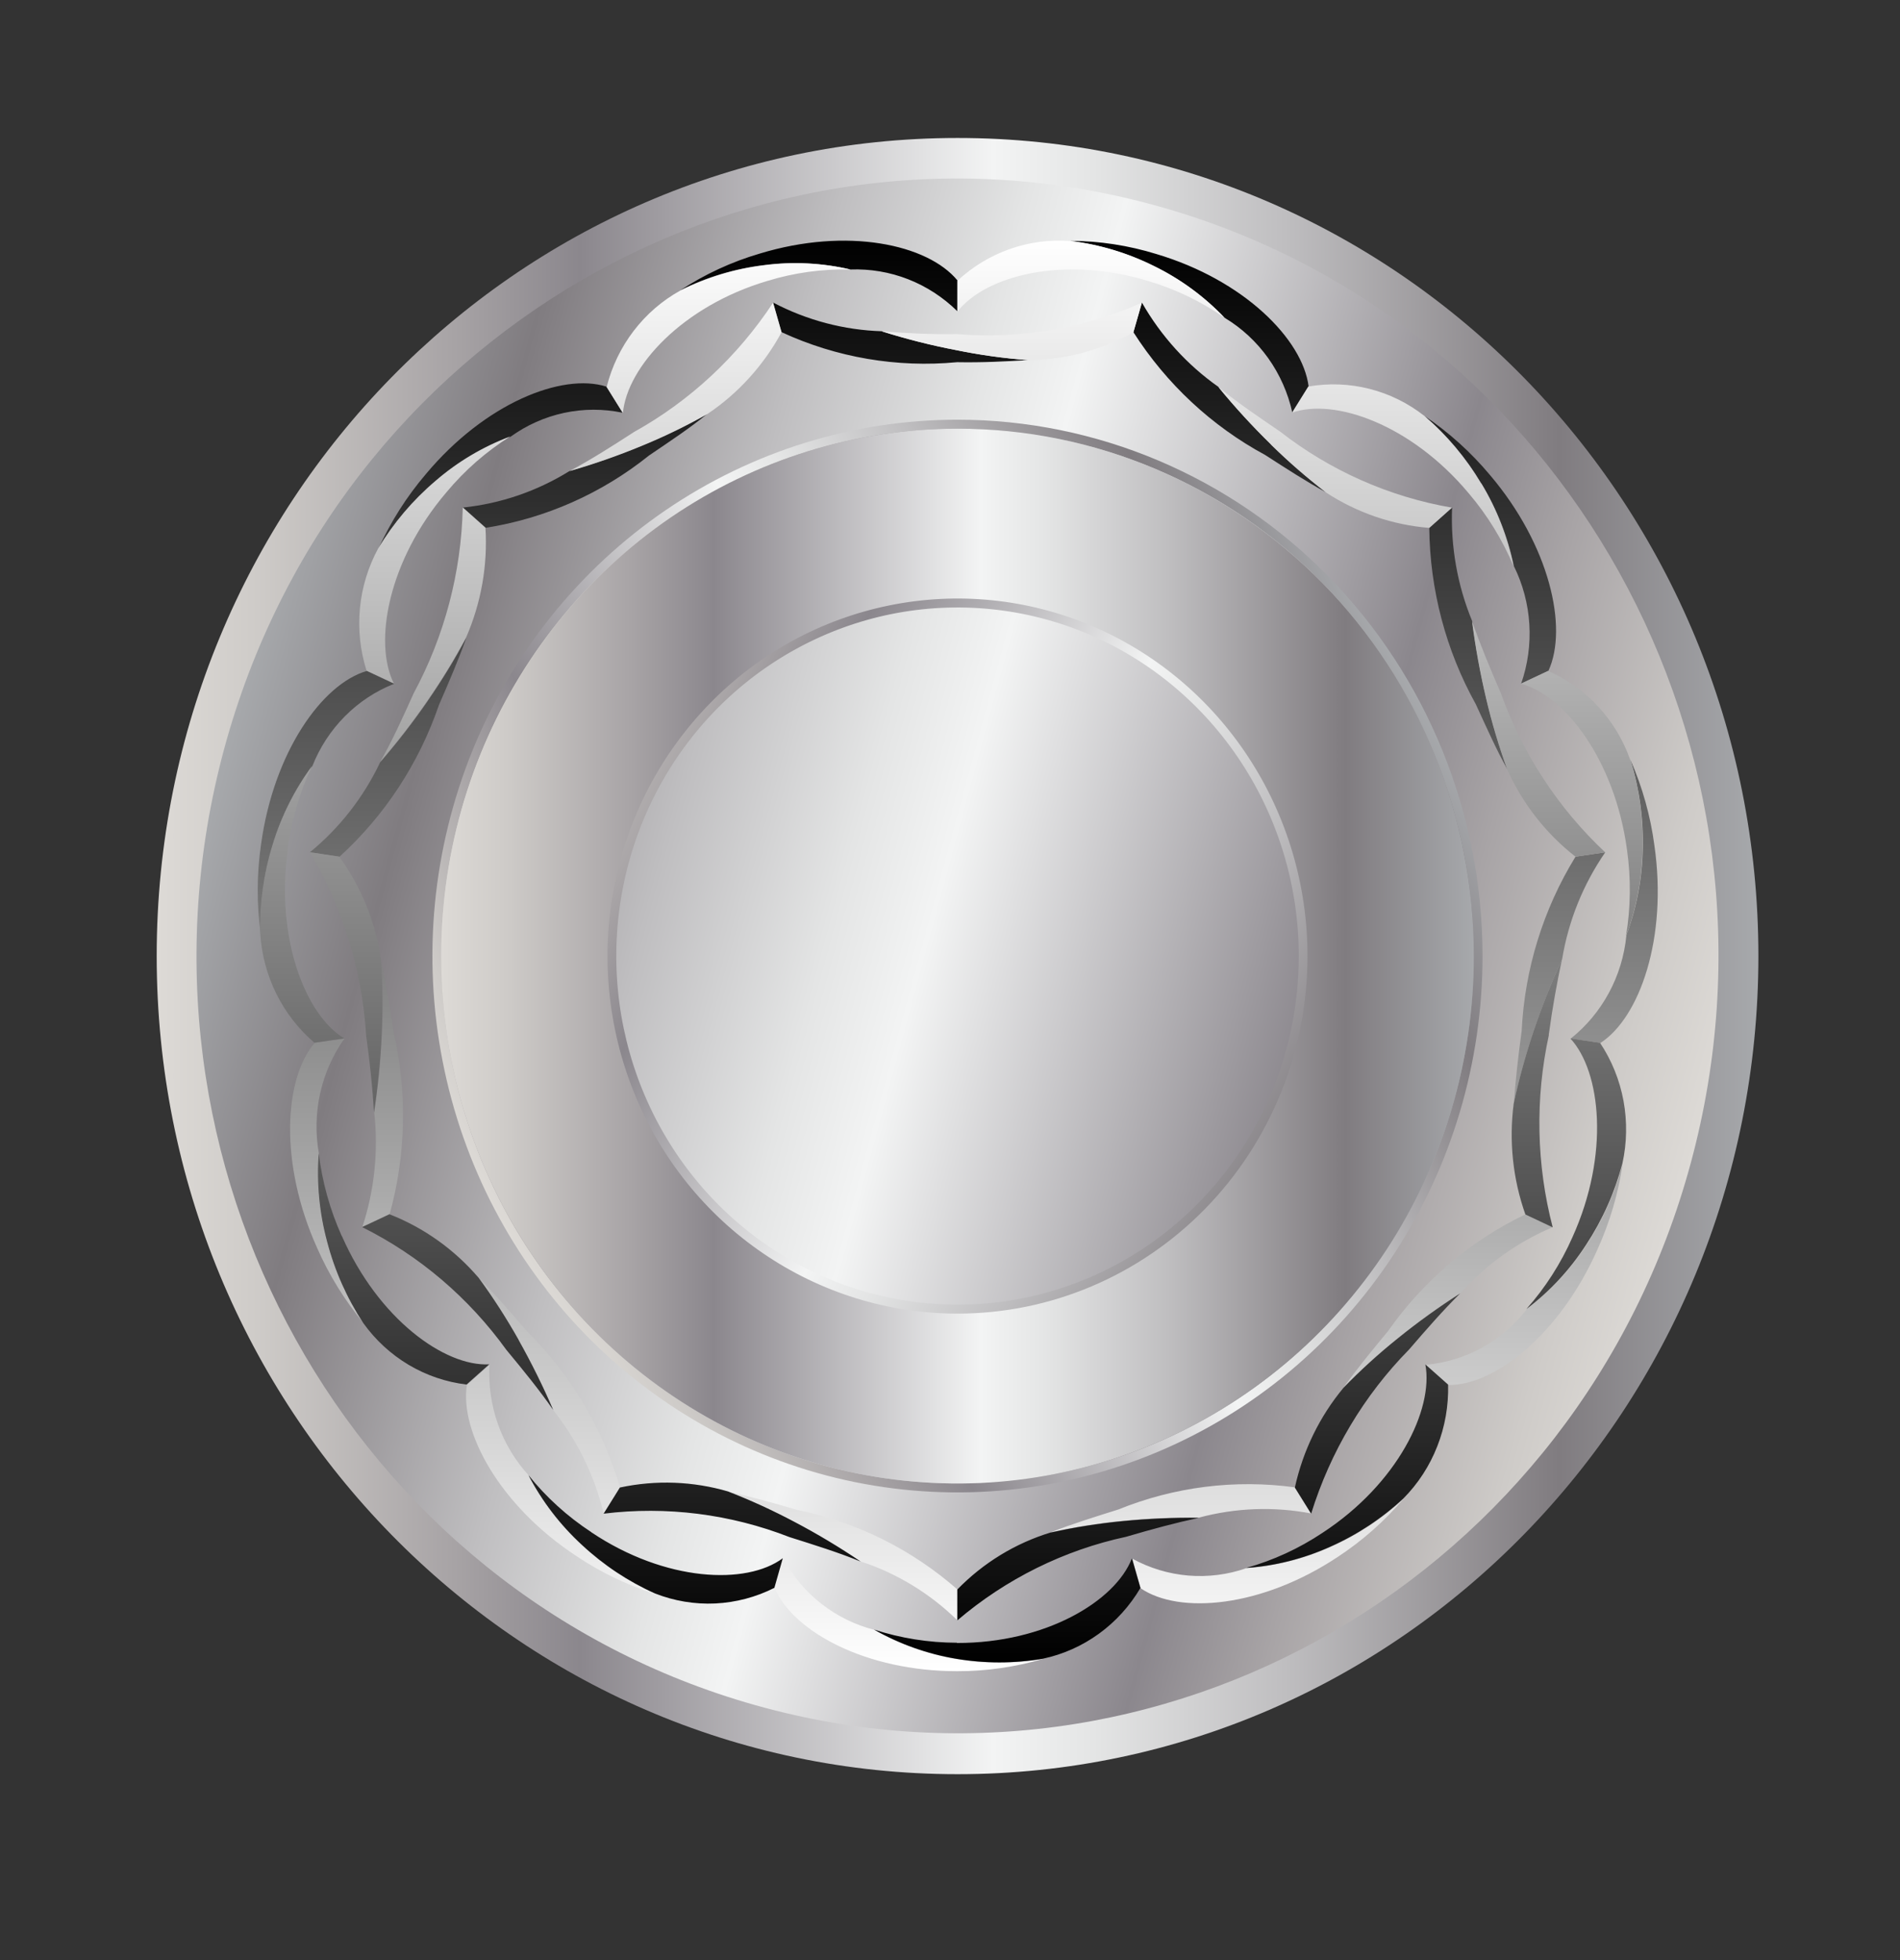 <svg width="32" height="33" viewBox="0 0 32 33" fill="none" xmlns="http://www.w3.org/2000/svg">
<rect x="0" y="0" width="32" height="33" fill="#333333" stroke="none"/>
<path d="M16.127 29.87C23.576 29.87 29.615 23.703 29.615 16.096C29.615 8.489 23.576 2.323 16.127 2.323C8.678 2.323 2.639 8.489 2.639 16.096C2.639 23.703 8.678 29.87 16.127 29.87Z" fill="url(#paint0_linear_2953_7895)"/>
<path d="M28.478 19.574C30.361 12.608 26.357 5.403 19.535 3.48C12.713 1.558 5.656 5.647 3.774 12.613C1.892 19.579 5.896 26.785 12.718 28.707C19.54 30.629 26.596 26.54 28.478 19.574Z" fill="url(#paint1_linear_2953_7895)"/>
<path d="M14.323 4.537C14.654 4.525 14.985 4.58 15.294 4.701C15.604 4.822 15.886 5.006 16.125 5.241V4.721C15.621 4.11 14.261 3.822 12.794 4.27C12.322 4.408 11.873 4.616 11.46 4.886C11.902 4.665 12.376 4.522 12.865 4.463C13.351 4.399 13.845 4.425 14.323 4.537ZM7.335 8.105C7.71 7.782 8.137 7.527 8.597 7.354C8.868 7.158 9.175 7.021 9.501 6.951C9.826 6.881 10.162 6.881 10.487 6.949L10.213 6.509C9.464 6.273 8.17 6.79 7.174 7.98C6.851 8.358 6.582 8.781 6.374 9.236C6.632 8.808 6.957 8.426 7.335 8.105ZM5.26 12.9C5.384 12.585 5.571 12.299 5.808 12.06C6.045 11.821 6.328 11.634 6.639 11.512L6.179 11.296C5.425 11.512 4.608 12.665 4.396 14.221C4.324 14.719 4.322 15.224 4.39 15.722C4.378 15.218 4.447 14.715 4.595 14.234C4.739 13.753 4.964 13.303 5.26 12.9ZM5.371 19.421C5.311 19.085 5.318 18.74 5.392 18.407C5.466 18.074 5.605 17.76 5.802 17.484L5.301 17.557C4.784 18.157 4.698 19.581 5.34 21.008C5.541 21.466 5.805 21.893 6.123 22.275C5.849 21.857 5.643 21.395 5.516 20.908C5.385 20.424 5.336 19.921 5.371 19.421ZM8.905 24.84C8.677 24.591 8.5 24.298 8.387 23.978C8.274 23.658 8.225 23.317 8.244 22.978L7.863 23.318C7.741 24.11 8.422 25.355 9.71 26.199C10.12 26.474 10.566 26.688 11.035 26.835C10.585 26.633 10.169 26.358 9.806 26.019C9.441 25.682 9.135 25.284 8.905 24.84ZM16.105 27.931C15.621 27.85 15.155 27.684 14.726 27.44C14.403 27.358 14.101 27.209 13.836 27.003C13.572 26.797 13.352 26.537 13.19 26.241L13.048 26.74C13.364 27.475 14.593 28.137 16.12 28.136C16.61 28.137 17.097 28.067 17.567 27.929C17.082 28.011 16.588 28.012 16.102 27.93L16.105 27.931ZM20.993 26.401C20.679 26.511 20.346 26.553 20.015 26.526C19.683 26.498 19.361 26.401 19.069 26.241L19.211 26.74C19.863 27.185 21.249 27.064 22.531 26.212C22.945 25.94 23.319 25.61 23.642 25.23C23.278 25.569 22.862 25.843 22.41 26.043C21.961 26.245 21.48 26.366 20.991 26.4L20.993 26.401ZM25.715 22.041C25.509 22.308 25.251 22.529 24.958 22.691C24.664 22.852 24.341 22.949 24.009 22.978L24.391 23.318C25.174 23.329 26.275 22.461 26.907 21.03C27.114 20.574 27.256 20.09 27.329 19.593C27.201 20.08 26.994 20.541 26.719 20.96C26.447 21.378 26.106 21.743 25.71 22.04L25.715 22.041ZM27.391 15.753C27.358 16.092 27.257 16.42 27.096 16.718C26.935 17.015 26.717 17.277 26.454 17.486L26.955 17.559C27.616 17.132 28.087 15.79 27.864 14.237C27.798 13.739 27.662 13.253 27.461 12.794C27.61 13.275 27.68 13.778 27.668 14.282C27.66 14.785 27.565 15.283 27.389 15.752L27.391 15.753ZM24.951 8.142C25.211 8.569 25.395 9.04 25.497 9.531C25.648 9.836 25.736 10.168 25.757 10.508C25.778 10.848 25.731 11.189 25.619 11.51L26.079 11.294C26.413 10.567 26.099 9.178 25.093 7.996C24.774 7.615 24.405 7.281 23.995 7.006C24.371 7.329 24.694 7.712 24.949 8.141L24.951 8.142ZM20.625 5.35C20.912 5.522 21.161 5.753 21.358 6.028C21.554 6.303 21.693 6.616 21.766 6.948L22.04 6.508C21.94 5.71 20.946 4.714 19.476 4.277C19.007 4.132 18.52 4.057 18.03 4.055C18.518 4.115 18.993 4.258 19.435 4.477C19.879 4.694 20.282 4.99 20.625 5.35ZM14.498 26.289C15.108 26.489 15.665 26.829 16.127 27.282V26.762C15.356 26.085 14.427 25.624 13.43 25.422C13.025 25.303 12.637 25.195 12.271 25.115C12.652 25.261 13.024 25.428 13.386 25.618C13.767 25.821 14.137 26.045 14.495 26.288L14.498 26.289ZM9.32 23.744C9.725 24.253 10.014 24.847 10.168 25.483L10.442 25.043C10.149 24.046 9.611 23.143 8.88 22.418C8.599 22.094 8.335 21.784 8.063 21.516C8.309 21.85 8.534 22.2 8.737 22.562C8.952 22.945 9.146 23.338 9.318 23.742L9.32 23.744ZM6.422 16.16C6.449 16.577 6.453 16.996 6.432 17.414C6.412 17.854 6.369 18.293 6.303 18.728C6.375 19.381 6.306 20.041 6.101 20.664L6.561 20.448C6.839 19.445 6.862 18.387 6.628 17.373C6.569 16.942 6.491 16.536 6.42 16.159L6.422 16.16ZM7.206 11.8C6.957 12.16 6.689 12.505 6.403 12.833C6.123 13.423 5.718 13.941 5.217 14.351L5.718 14.424C6.479 13.732 7.055 12.853 7.392 11.871C7.564 11.476 7.726 11.099 7.854 10.737C7.658 11.105 7.441 11.46 7.204 11.801L7.206 11.8ZM9.594 7.929C9.048 8.268 8.434 8.479 7.798 8.545L8.181 8.886C9.185 8.728 10.133 8.309 10.932 7.668C11.284 7.429 11.622 7.206 11.917 6.964C11.56 7.166 11.191 7.345 10.813 7.5C10.414 7.666 10.007 7.809 9.594 7.929ZM14.857 5.577C14.218 5.558 13.591 5.393 13.021 5.094L13.164 5.593C14.089 6.02 15.107 6.194 16.119 6.098C16.541 6.106 16.943 6.085 17.317 6.062C16.91 6.032 16.506 5.976 16.106 5.894C15.684 5.814 15.267 5.709 14.857 5.58V5.577ZM20.524 6.516C19.996 6.145 19.555 5.66 19.232 5.094L19.089 5.593C19.645 6.463 20.408 7.174 21.308 7.66C21.665 7.89 22.004 8.11 22.337 8.291C22.01 8.04 21.699 7.769 21.405 7.48C21.094 7.177 20.8 6.857 20.524 6.521V6.516ZM24.072 8.886C24.082 9.927 24.351 10.949 24.855 11.855C25.036 12.246 25.2 12.62 25.389 12.956C25.247 12.564 25.127 12.164 25.032 11.757C24.93 11.329 24.851 10.895 24.795 10.458C24.545 9.854 24.43 9.2 24.456 8.545L24.072 8.886ZM25.496 18.577C25.584 18.169 25.694 17.766 25.827 17.371C25.967 16.954 26.128 16.545 26.31 16.146C26.417 15.499 26.666 14.885 27.036 14.349L26.535 14.423C25.992 15.305 25.679 16.315 25.628 17.356C25.569 17.785 25.524 18.195 25.496 18.577ZM23.543 22.531C23.881 22.259 24.233 22.005 24.597 21.772C25.028 21.29 25.558 20.911 26.148 20.662L25.688 20.446C24.768 20.888 23.973 21.563 23.38 22.407C23.107 22.738 22.847 23.052 22.626 23.364C22.915 23.068 23.221 22.79 23.543 22.532V22.531ZM22.084 25.481L21.81 25.041C20.804 24.903 19.78 25.031 18.837 25.413C18.434 25.54 18.05 25.659 17.699 25.797C18.097 25.709 18.5 25.645 18.906 25.606C19.333 25.565 19.762 25.546 20.191 25.551C20.809 25.385 21.456 25.361 22.084 25.481Z" fill="url(#paint2_linear_2953_7895)"/>
<path d="M12.924 4.73C13.377 4.591 13.85 4.526 14.323 4.537C13.845 4.426 13.351 4.402 12.865 4.467C12.377 4.527 11.902 4.67 11.461 4.89C11.155 5.059 10.887 5.29 10.673 5.57C10.459 5.849 10.304 6.171 10.217 6.515L10.491 6.955C10.562 6.177 11.491 5.154 12.924 4.73ZM6.633 11.506C6.288 10.817 6.536 9.439 7.519 8.288C7.826 7.919 8.189 7.602 8.593 7.348C8.132 7.521 7.705 7.775 7.331 8.099C6.952 8.421 6.628 8.803 6.37 9.232C6.201 9.543 6.096 9.886 6.062 10.24C6.028 10.594 6.066 10.951 6.173 11.29L6.633 11.506ZM4.846 14.282C4.911 13.8 5.05 13.332 5.256 12.894C4.96 13.296 4.734 13.747 4.589 14.227C4.44 14.708 4.371 15.211 4.383 15.714C4.405 16.069 4.497 16.414 4.654 16.731C4.811 17.047 5.029 17.328 5.296 17.555L5.798 17.482C5.151 17.097 4.632 15.8 4.85 14.286L4.846 14.282ZM5.755 20.808C5.557 20.367 5.426 19.897 5.368 19.415C5.331 19.917 5.379 20.421 5.51 20.906C5.637 21.393 5.843 21.855 6.117 22.273C6.322 22.56 6.582 22.799 6.882 22.978C7.181 23.156 7.514 23.269 7.858 23.31L8.24 22.97C7.491 23.01 6.373 22.208 5.759 20.812L5.755 20.808ZM9.957 25.794C9.557 25.532 9.2 25.209 8.899 24.834C9.13 25.277 9.436 25.675 9.802 26.011C10.165 26.349 10.58 26.625 11.031 26.827C11.354 26.954 11.7 27.012 12.046 26.996C12.392 26.979 12.732 26.89 13.042 26.733L13.184 26.234C12.573 26.689 11.209 26.634 9.959 25.797L9.957 25.794ZM16.114 27.657C15.641 27.656 15.17 27.581 14.719 27.435C15.148 27.678 15.614 27.844 16.098 27.926C16.583 28.008 17.078 28.008 17.563 27.926C17.903 27.854 18.224 27.711 18.507 27.506C18.79 27.301 19.028 27.039 19.207 26.735L19.064 26.236C18.785 26.958 17.608 27.664 16.118 27.661L16.114 27.657ZM24.006 22.971C24.148 23.733 23.533 24.983 22.276 25.805C21.879 26.07 21.445 26.27 20.988 26.398C21.477 26.364 21.956 26.242 22.405 26.04C22.856 25.84 23.273 25.566 23.636 25.228C23.884 24.978 24.078 24.679 24.207 24.349C24.337 24.019 24.398 23.666 24.389 23.311L24.006 22.971ZM26.448 17.483C26.965 18.043 27.112 19.438 26.484 20.828C26.289 21.27 26.027 21.679 25.708 22.039C26.103 21.741 26.444 21.373 26.715 20.954C26.99 20.536 27.196 20.074 27.325 19.587C27.401 19.241 27.407 18.882 27.343 18.532C27.278 18.183 27.144 17.851 26.948 17.557L26.448 17.483ZM27.456 12.792C27.339 12.459 27.155 12.153 26.917 11.896C26.679 11.639 26.391 11.434 26.072 11.296L25.612 11.512C26.344 11.694 27.196 12.789 27.402 14.306C27.47 14.787 27.465 15.277 27.386 15.756C27.562 15.286 27.656 14.788 27.664 14.284C27.677 13.779 27.608 13.275 27.459 12.793L27.456 12.792ZM24.945 8.139C24.689 7.709 24.366 7.325 23.989 7.002C23.714 6.786 23.399 6.631 23.062 6.546C22.726 6.461 22.376 6.448 22.034 6.508L21.76 6.948C22.474 6.696 23.766 7.145 24.737 8.306C25.049 8.672 25.303 9.086 25.491 9.531C25.39 9.039 25.207 8.568 24.949 8.14L24.945 8.139ZM19.344 4.733C19.799 4.868 20.231 5.076 20.623 5.349C20.279 4.99 19.876 4.696 19.432 4.481C18.99 4.261 18.516 4.118 18.028 4.058C17.683 4.032 17.336 4.077 17.009 4.192C16.681 4.307 16.381 4.489 16.125 4.727V5.247C16.595 4.642 17.915 4.295 19.344 4.733ZM12.269 25.112C11.674 24.937 11.046 24.914 10.44 25.044L10.166 25.484C11.226 25.354 12.301 25.49 13.298 25.879C13.723 26.013 14.127 26.139 14.495 26.29C14.137 26.048 13.766 25.825 13.384 25.624C13.023 25.432 12.65 25.261 12.269 25.113V25.112ZM8.736 22.56C8.532 22.198 8.307 21.848 8.062 21.514C7.654 21.037 7.138 20.669 6.559 20.443L6.098 20.659C7.06 21.137 7.894 21.847 8.529 22.727C8.817 23.074 9.088 23.407 9.318 23.739C9.145 23.336 8.95 22.944 8.736 22.563V22.56ZM6.167 17.438C6.231 17.889 6.274 18.318 6.299 18.727C6.365 18.292 6.409 17.853 6.429 17.413C6.449 16.995 6.446 16.576 6.418 16.159C6.327 15.53 6.085 14.934 5.714 14.423L5.219 14.347C5.775 15.283 6.101 16.344 6.167 17.438ZM6.399 12.832C6.685 12.501 6.953 12.155 7.201 11.795C7.437 11.454 7.654 11.1 7.85 10.733C8.103 10.153 8.216 9.518 8.176 8.885L7.794 8.544C7.769 9.639 7.485 10.712 6.967 11.672C6.781 12.087 6.602 12.479 6.401 12.832H6.399ZM11.915 6.97C12.434 6.622 12.861 6.15 13.162 5.596L13.02 5.097C12.422 6.003 11.62 6.75 10.68 7.272C10.304 7.516 9.944 7.744 9.592 7.932C10.006 7.813 10.412 7.671 10.811 7.506C11.19 7.351 11.559 7.171 11.917 6.969L11.915 6.97ZM17.316 6.064C17.935 6.058 18.544 5.897 19.088 5.596L19.231 5.097C18.251 5.531 17.182 5.712 16.117 5.625C15.673 5.633 15.249 5.608 14.855 5.579C15.265 5.709 15.682 5.814 16.104 5.895C16.504 5.977 16.909 6.033 17.317 6.063L17.316 6.064ZM21.404 7.484C21.698 7.773 22.009 8.043 22.336 8.294C22.858 8.634 23.454 8.838 24.072 8.888L24.454 8.547C23.401 8.366 22.406 7.926 21.557 7.264C21.186 7.012 20.834 6.772 20.523 6.519C20.799 6.857 21.094 7.178 21.406 7.483L21.404 7.484ZM26.535 14.424L27.035 14.35C26.246 13.611 25.641 12.689 25.274 11.661C25.092 11.245 24.929 10.846 24.792 10.462C24.849 10.899 24.928 11.333 25.029 11.761C25.125 12.168 25.244 12.568 25.387 12.96C25.647 13.536 26.042 14.039 26.536 14.424H26.535ZM26.084 17.424C26.145 16.972 26.222 16.544 26.308 16.148C26.126 16.547 25.965 16.956 25.825 17.372C25.693 17.768 25.582 18.171 25.494 18.579C25.412 19.209 25.479 19.85 25.691 20.447L26.151 20.664C25.875 19.606 25.853 18.496 26.086 17.427L26.084 17.424ZM22.627 23.365C22.225 23.848 21.944 24.425 21.808 25.045L22.082 25.485C22.406 24.441 22.971 23.493 23.731 22.721C24.026 22.379 24.308 22.056 24.593 21.775C24.228 22.009 23.876 22.262 23.539 22.535C23.219 22.792 22.914 23.069 22.627 23.365ZM17.698 25.8C17.102 25.981 16.561 26.311 16.123 26.761V27.281C16.944 26.581 17.921 26.098 18.967 25.873C19.398 25.746 19.803 25.637 20.191 25.554C19.762 25.55 19.333 25.568 18.906 25.61C18.501 25.649 18.098 25.713 17.7 25.801L17.698 25.8Z" fill="url(#paint3_linear_2953_7895)"/>
<path d="M16.127 7.066C14.378 7.066 12.668 7.596 11.213 8.588C9.759 9.58 8.626 10.99 7.956 12.64C7.287 14.29 7.111 16.106 7.453 17.858C7.794 19.609 8.636 21.218 9.872 22.481C11.109 23.744 12.685 24.604 14.4 24.953C16.116 25.301 17.894 25.122 19.51 24.439C21.126 23.756 22.507 22.598 23.478 21.113C24.45 19.628 24.969 17.882 24.969 16.096C24.969 13.702 24.037 11.405 22.379 9.711C20.721 8.018 18.472 7.067 16.127 7.066ZM16.127 22.115C14.961 22.115 13.821 21.762 12.852 21.1C11.882 20.439 11.127 19.499 10.681 18.399C10.234 17.299 10.118 16.089 10.345 14.921C10.573 13.754 11.134 12.681 11.958 11.839C12.783 10.997 13.833 10.424 14.977 10.192C16.12 9.959 17.305 10.079 18.383 10.534C19.46 10.99 20.38 11.761 21.028 12.751C21.676 13.741 22.021 14.905 22.021 16.096C22.021 16.886 21.869 17.669 21.573 18.399C21.277 19.13 20.843 19.793 20.295 20.352C19.748 20.912 19.098 21.355 18.383 21.657C17.667 21.96 16.901 22.115 16.127 22.115Z" fill="url(#paint4_linear_2953_7895)"/>
<path d="M16.127 7.217C14.407 7.217 12.726 7.738 11.296 8.713C9.866 9.689 8.751 11.076 8.093 12.698C7.435 14.321 7.262 16.106 7.598 17.829C7.934 19.551 8.762 21.133 9.978 22.375C11.194 23.617 12.743 24.463 14.43 24.805C16.117 25.148 17.865 24.972 19.454 24.3C21.043 23.628 22.401 22.49 23.357 21.03C24.312 19.569 24.822 17.853 24.822 16.096C24.822 13.741 23.906 11.483 22.275 9.818C20.645 8.152 18.433 7.217 16.127 7.217ZM16.127 21.965C14.99 21.965 13.879 21.621 12.934 20.976C11.988 20.331 11.252 19.415 10.817 18.342C10.382 17.27 10.268 16.09 10.49 14.951C10.711 13.813 11.259 12.767 12.062 11.946C12.866 11.126 13.89 10.567 15.005 10.34C16.12 10.114 17.276 10.23 18.326 10.674C19.376 11.118 20.274 11.871 20.905 12.836C21.537 13.801 21.874 14.936 21.874 16.096C21.874 17.653 21.268 19.146 20.191 20.246C19.113 21.347 17.651 21.965 16.127 21.965Z" fill="url(#paint5_linear_2953_7895)"/>
<path d="M16.127 7.217C14.407 7.217 12.726 7.738 11.296 8.713C9.866 9.689 8.751 11.076 8.093 12.698C7.435 14.321 7.262 16.106 7.598 17.829C7.934 19.551 8.762 21.133 9.978 22.375C11.194 23.617 12.743 24.463 14.43 24.805C16.117 25.148 17.865 24.972 19.454 24.3C21.043 23.628 22.401 22.49 23.357 21.03C24.312 19.569 24.822 17.853 24.822 16.096C24.822 13.741 23.906 11.483 22.275 9.818C20.645 8.152 18.433 7.217 16.127 7.217ZM16.127 22.116C14.961 22.116 13.821 21.763 12.852 21.101C11.882 20.44 11.127 19.5 10.681 18.4C10.234 17.3 10.118 16.09 10.345 14.922C10.572 13.754 11.134 12.682 11.958 11.84C12.783 10.998 13.833 10.425 14.977 10.193C16.12 9.96 17.305 10.079 18.382 10.535C19.46 10.991 20.38 11.762 21.028 12.752C21.676 13.742 22.021 14.906 22.021 16.096C22.021 17.693 21.4 19.224 20.295 20.353C19.189 21.482 17.69 22.116 16.127 22.116Z" fill="url(#paint6_linear_2953_7895)"/>
<defs>
<linearGradient id="paint0_linear_2953_7895" x1="2.639" y1="16.096" x2="29.615" y2="16.096" gradientUnits="userSpaceOnUse">
<stop stop-color="#DDDAD6"/>
<stop offset="0.063" stop-color="#CECBC8"/>
<stop offset="0.183" stop-color="#A8A4A6"/>
<stop offset="0.264" stop-color="#8B878D"/>
<stop offset="0.522" stop-color="#F3F4F4"/>
<stop offset="0.585" stop-color="#E4E5E5"/>
<stop offset="0.704" stop-color="#BFBEC0"/>
<stop offset="0.867" stop-color="#837F83"/>
<stop offset="0.876" stop-color="#807C80"/>
<stop offset="1" stop-color="#A7A9AC"/>
</linearGradient>
<linearGradient id="paint1_linear_2953_7895" x1="28.478" y1="19.574" x2="3.702" y2="12.879" gradientUnits="userSpaceOnUse">
<stop stop-color="#DDDAD6"/>
<stop offset="0.063" stop-color="#CECBC8"/>
<stop offset="0.183" stop-color="#A8A4A6"/>
<stop offset="0.264" stop-color="#8B878D"/>
<stop offset="0.522" stop-color="#F3F4F4"/>
<stop offset="0.585" stop-color="#E4E5E5"/>
<stop offset="0.704" stop-color="#BFBEC0"/>
<stop offset="0.867" stop-color="#837F83"/>
<stop offset="0.876" stop-color="#807C80"/>
<stop offset="1" stop-color="#A7A9AC"/>
</linearGradient>
<linearGradient id="paint2_linear_2953_7895" x1="16.13" y1="28.136" x2="16.13" y2="4.052" gradientUnits="userSpaceOnUse">
<stop stop-color="white"/>
<stop offset="1"/>
</linearGradient>
<linearGradient id="paint3_linear_2953_7895" x1="16.024" y1="4.051" x2="16.024" y2="27.987" gradientUnits="userSpaceOnUse">
<stop stop-color="white"/>
<stop offset="1"/>
</linearGradient>
<linearGradient id="paint4_linear_2953_7895" x1="8.468" y1="20.611" x2="23.942" y2="11.862" gradientUnits="userSpaceOnUse">
<stop stop-color="#DDDAD6"/>
<stop offset="0.063" stop-color="#CECBC8"/>
<stop offset="0.183" stop-color="#A8A4A6"/>
<stop offset="0.264" stop-color="#8B878D"/>
<stop offset="0.522" stop-color="#F3F4F4"/>
<stop offset="0.585" stop-color="#E4E5E5"/>
<stop offset="0.704" stop-color="#BFBEC0"/>
<stop offset="0.867" stop-color="#837F83"/>
<stop offset="0.876" stop-color="#807C80"/>
<stop offset="1" stop-color="#A7A9AC"/>
</linearGradient>
<linearGradient id="paint5_linear_2953_7895" x1="8.596" y1="11.657" x2="23.813" y2="20.26" gradientUnits="userSpaceOnUse">
<stop stop-color="#DDDAD6"/>
<stop offset="0.063" stop-color="#CECBC8"/>
<stop offset="0.183" stop-color="#A8A4A6"/>
<stop offset="0.264" stop-color="#8B878D"/>
<stop offset="0.522" stop-color="#F3F4F4"/>
<stop offset="0.585" stop-color="#E4E5E5"/>
<stop offset="0.704" stop-color="#BFBEC0"/>
<stop offset="0.867" stop-color="#837F83"/>
<stop offset="0.876" stop-color="#807C80"/>
<stop offset="1" stop-color="#A7A9AC"/>
</linearGradient>
<linearGradient id="paint6_linear_2953_7895" x1="7.431" y1="16.096" x2="24.822" y2="16.096" gradientUnits="userSpaceOnUse">
<stop stop-color="#DDDAD6"/>
<stop offset="0.063" stop-color="#CECBC8"/>
<stop offset="0.183" stop-color="#A8A4A6"/>
<stop offset="0.264" stop-color="#8B878D"/>
<stop offset="0.522" stop-color="#F3F4F4"/>
<stop offset="0.585" stop-color="#E4E5E5"/>
<stop offset="0.704" stop-color="#BFBEC0"/>
<stop offset="0.867" stop-color="#837F83"/>
<stop offset="0.876" stop-color="#807C80"/>
<stop offset="1" stop-color="#A7A9AC"/>
</linearGradient>
</defs>
</svg>
